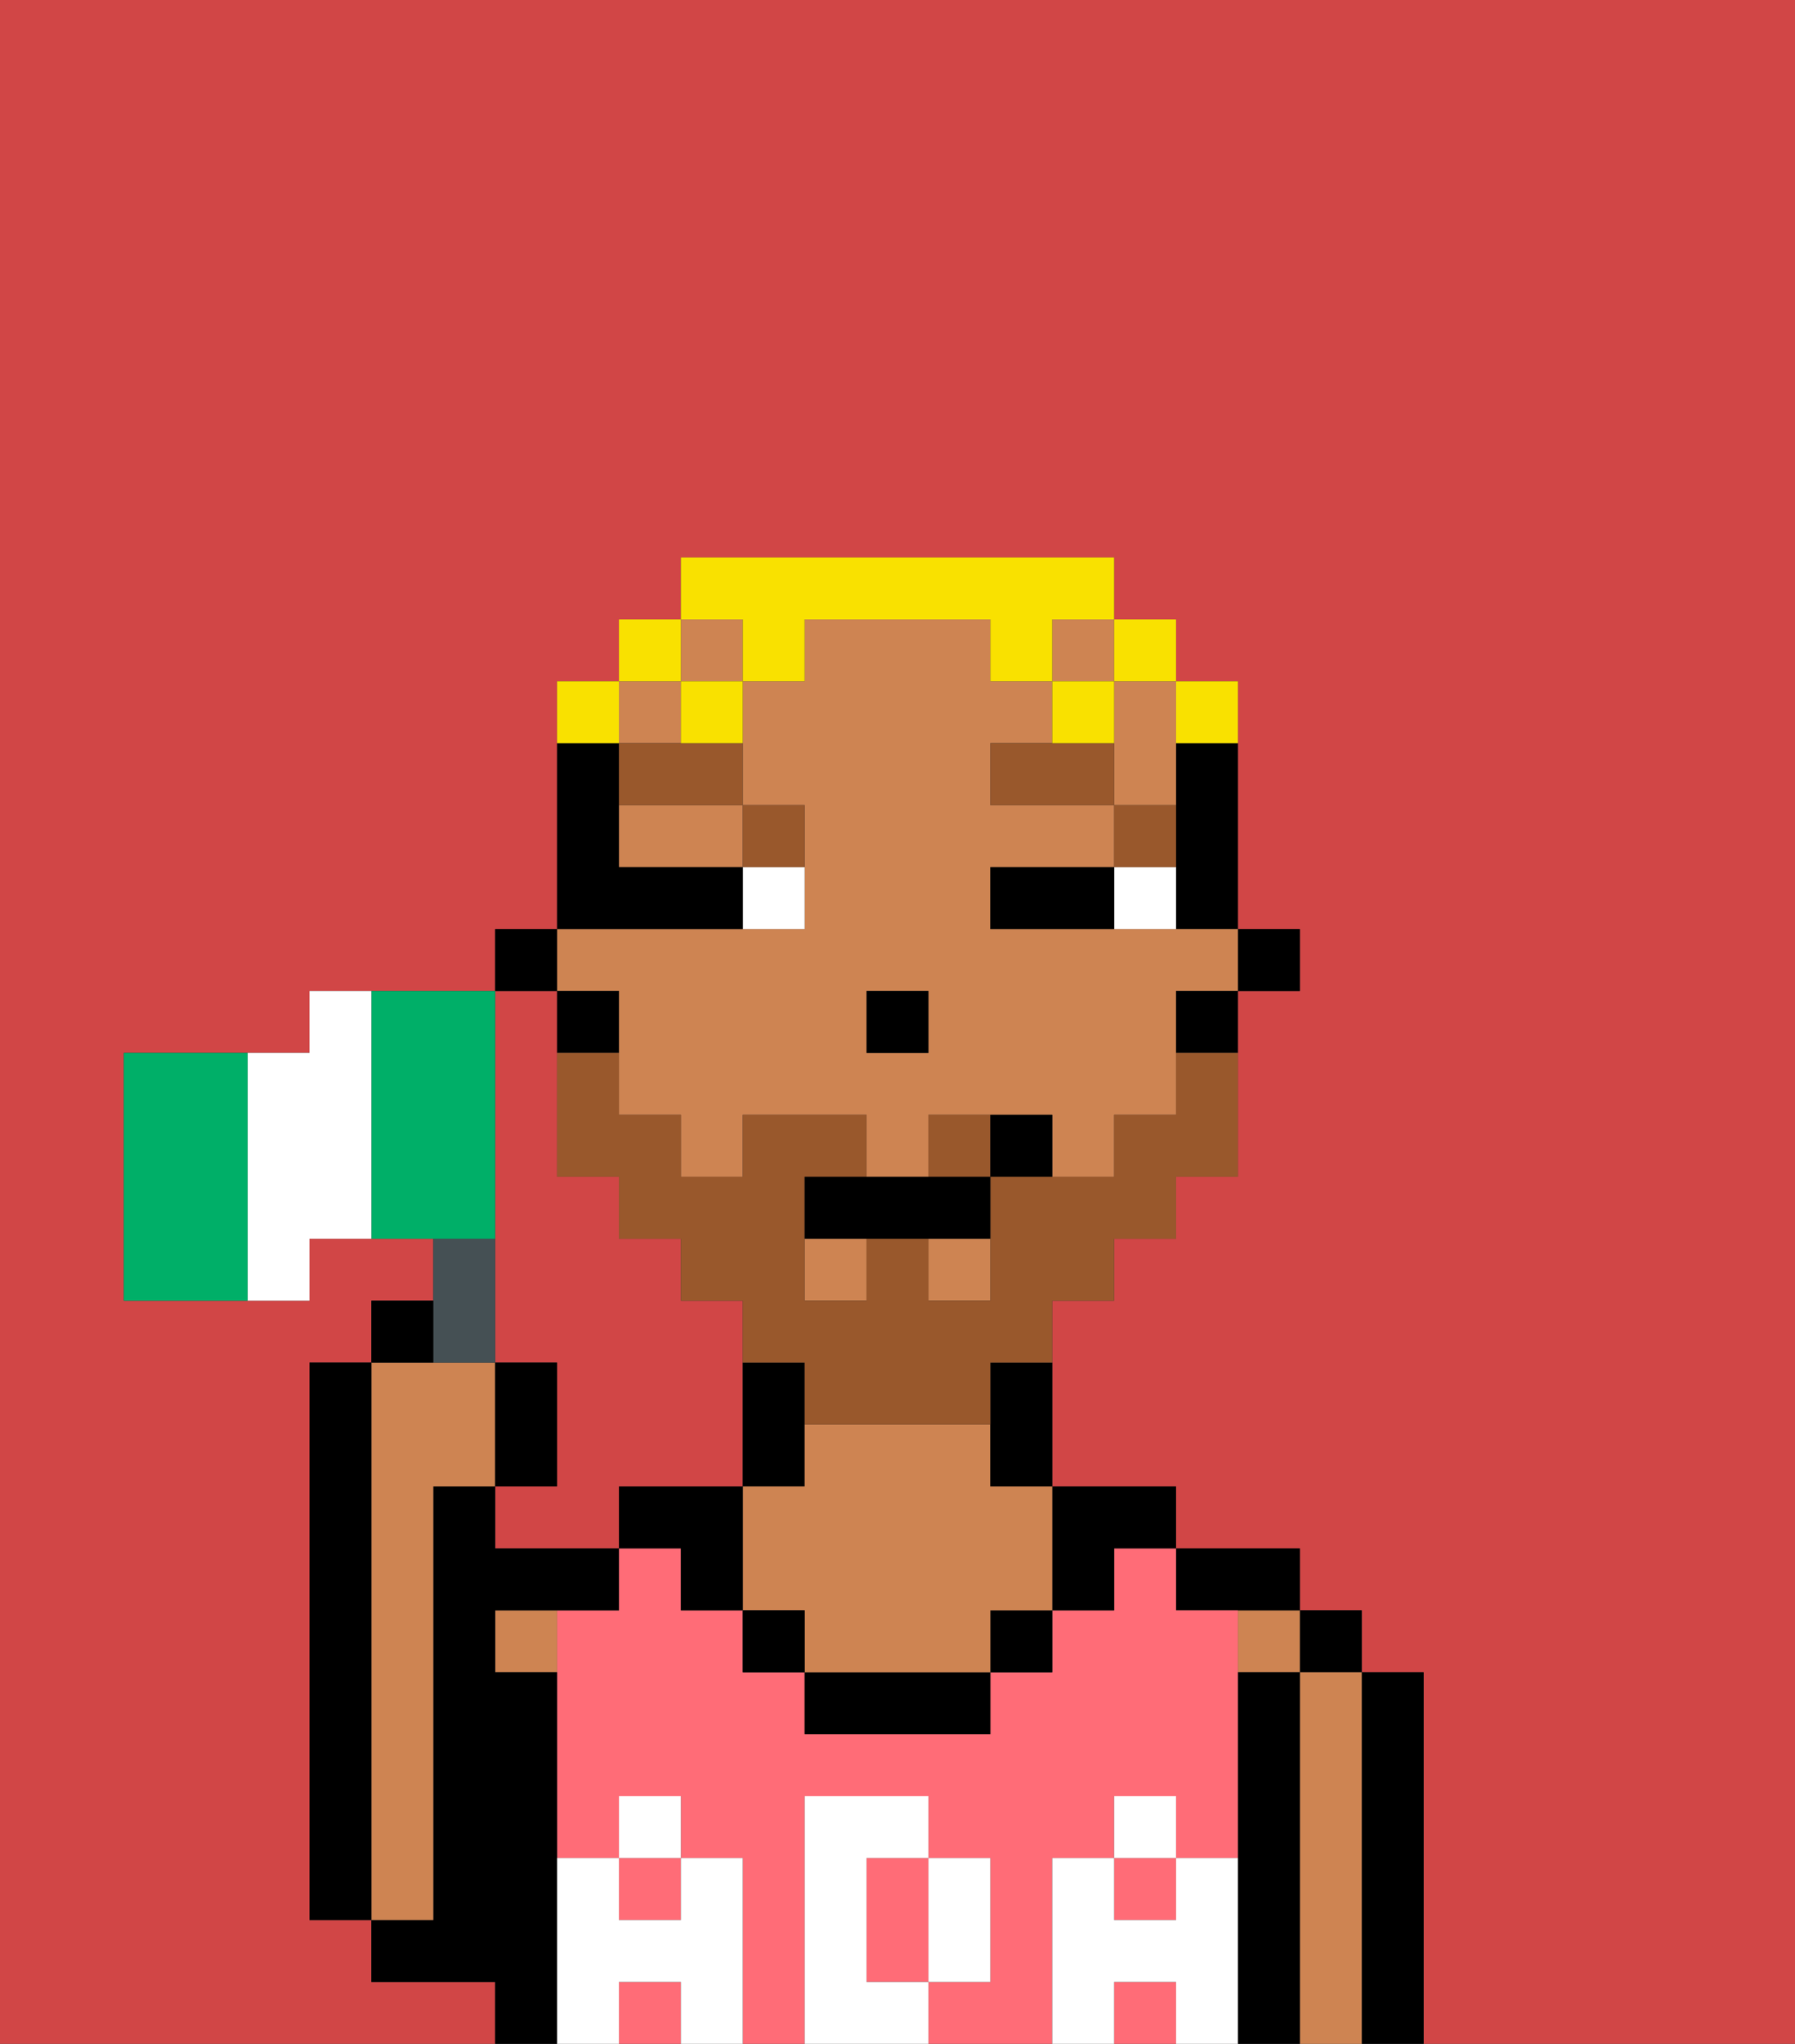 <svg xmlns="http://www.w3.org/2000/svg" viewBox="0 0 29 33"><rect x="0" y="0" width="29" height="33" fill="#333333" stroke="none"/><defs><style>polygon,rect,path{shape-rendering:crispedges;}.aa166-1{fill:#d14646;}.aa166-2{fill:#000000;}.aa166-3{fill:#ce8452;}.aa166-4{fill:#ff6c77;}.aa166-5{fill:#ffffff;}.aa166-6{fill:#ffffff;}.aa166-7{fill:#99582c;}.aa166-8{fill:#99582c;}.aa166-9{fill:#f9e100;}.aa166-10{fill:#455054;}.aa166-11{fill:#00af68;}</style></defs><path class="aa166-1" d="M8,18v4H9v2H8v1h2V24h2V21H11V20H10V19H9V16H8Z"/><path class="aa166-1" d="M0,33H8V32H6V31H5V22H6V21H7V20H5v1H2V17H5V16H8V15H9V11h1V10h1V9h7v1h1v1h1v4h1v1H20v3H19v1H18v1H17v3h2v1h2v1h1v1h1v6h6V0H0Z"/><path class="aa166-2" d="M23,31V27H22v6h1Z"/><rect class="aa166-2" x="21" y="26" width="1" height="1"/><path class="aa166-3" d="M22,31V27H21v6h1Z"/><rect class="aa166-3" x="20" y="26" width="1" height="1"/><path class="aa166-2" d="M21,31V27H20v6h1Z"/><path class="aa166-2" d="M20,26h1V25H19v1Z"/><rect class="aa166-4" x="18" y="32" width="1" height="1"/><rect class="aa166-4" x="10" y="30" width="1" height="1"/><path class="aa166-4" d="M17,31V30h1V29h1v1h1V26H19V25H18v1H17v1H16v1H13V27H12V26H11V25H10v1H9v4h1V29h1v1h1v3h1V29h2v1h1v2H15v1h2Z"/><rect class="aa166-4" x="18" y="30" width="1" height="1"/><path class="aa166-4" d="M14,31v1h1V30H14Z"/><rect class="aa166-4" x="10" y="32" width="1" height="1"/><path class="aa166-2" d="M17,26h1V25h1V24H17Z"/><rect class="aa166-2" x="16" y="26" width="1" height="1"/><path class="aa166-2" d="M14,27H13v1h3V27Z"/><path class="aa166-2" d="M13,23V22H12v2h1Z"/><path class="aa166-3" d="M16,23H13v1H12v2h1v1h3V26h1V24H16Z"/><rect class="aa166-2" x="12" y="26" width="1" height="1"/><path class="aa166-2" d="M12,24H10v1h1v1h1Z"/><rect class="aa166-3" x="8" y="26" width="1" height="1"/><path class="aa166-2" d="M9,31V27H8V26h2V25H8V24H7v7H6v1H8v1H9Z"/><path class="aa166-3" d="M7,30V24H8V22H6v9H7Z"/><path class="aa166-2" d="M6,29V22H5v9H6Z"/><path class="aa166-5" d="M20,31V30H19v1H18V30H17v3h1V32h1v1h1Z"/><rect class="aa166-5" x="18" y="29" width="1" height="1"/><path class="aa166-5" d="M15,32h1V30H15Z"/><path class="aa166-5" d="M14,32V30h1V29H13v4h2V32Z"/><path class="aa166-5" d="M12,31V30H11v1H10V30H9v3h1V32h1v1h1Z"/><rect class="aa166-5" x="10" y="29" width="1" height="1"/><rect class="aa166-2" x="20" y="15" width="1" height="1"/><path class="aa166-2" d="M19,13v2h1V12H19Z"/><path class="aa166-3" d="M10,14h2V13H10Z"/><path class="aa166-3" d="M18,12v1h1V11H18Z"/><rect class="aa166-3" x="13" y="20" width="1" height="1"/><rect class="aa166-3" x="17" y="10" width="1" height="1"/><path class="aa166-3" d="M10,16v2h1v1h1V18h2v1h1V18h2v1h1V18h1V16h1V15H16V14h2V13H16V12h1V11H16V10H13v1H12v2h1v2H9v1Zm4,0h1v1H14Z"/><rect class="aa166-3" x="10" y="11" width="1" height="1"/><rect class="aa166-3" x="15" y="20" width="1" height="1"/><rect class="aa166-3" x="11" y="10" width="1" height="1"/><rect class="aa166-2" x="19" y="16" width="1" height="1"/><path class="aa166-2" d="M16,23v1h1V22H16Z"/><rect class="aa166-2" x="9" y="16" width="1" height="1"/><rect class="aa166-2" x="8" y="15" width="1" height="1"/><rect class="aa166-2" x="14" y="16" width="1" height="1"/><rect class="aa166-6" x="18" y="14" width="1" height="1"/><rect class="aa166-6" x="12" y="14" width="1" height="1"/><path class="aa166-2" d="M17,14H16v1h2V14Z"/><path class="aa166-2" d="M11,15h1V14H10V12H9v3Z"/><rect class="aa166-7" x="18" y="13" width="1" height="1"/><polygon class="aa166-7" points="17 12 16 12 16 13 18 13 18 12 17 12"/><rect class="aa166-7" x="12" y="13" width="1" height="1"/><path class="aa166-7" d="M10,12v1h2V12Z"/><rect class="aa166-8" x="15" y="18" width="1" height="1"/><path class="aa166-8" d="M19,18H18v1H16v2H15V20H14v1H13V19h1V18H12v1H11V18H10V17H9v2h1v1h1v1h1v1h1v1h3V22h1V21h1V20h1V19h1V17H19Z"/><path class="aa166-2" d="M13,20h3V19H13Z"/><rect class="aa166-2" x="16" y="18" width="1" height="1"/><rect class="aa166-9" x="19" y="11" width="1" height="1"/><rect class="aa166-9" x="18" y="10" width="1" height="1"/><path class="aa166-9" d="M12,11h1V10h3v1h1V10h1V9H11v1h1Z"/><rect class="aa166-9" x="17" y="11" width="1" height="1"/><rect class="aa166-9" x="11" y="11" width="1" height="1"/><rect class="aa166-9" x="10" y="10" width="1" height="1"/><rect class="aa166-9" x="9" y="11" width="1" height="1"/><path class="aa166-10" d="M8,22V20H7v2Z"/><rect class="aa166-2" x="6" y="21" width="1" height="1"/><path class="aa166-2" d="M9,22H8v2H9Z"/><path class="aa166-11" d="M8,19V16H6v4H8Z"/><path class="aa166-6" d="M6,18V16H5v1H4v4H5V20H6Z"/><path class="aa166-11" d="M4,19V17H2v4H4Z"/></svg>